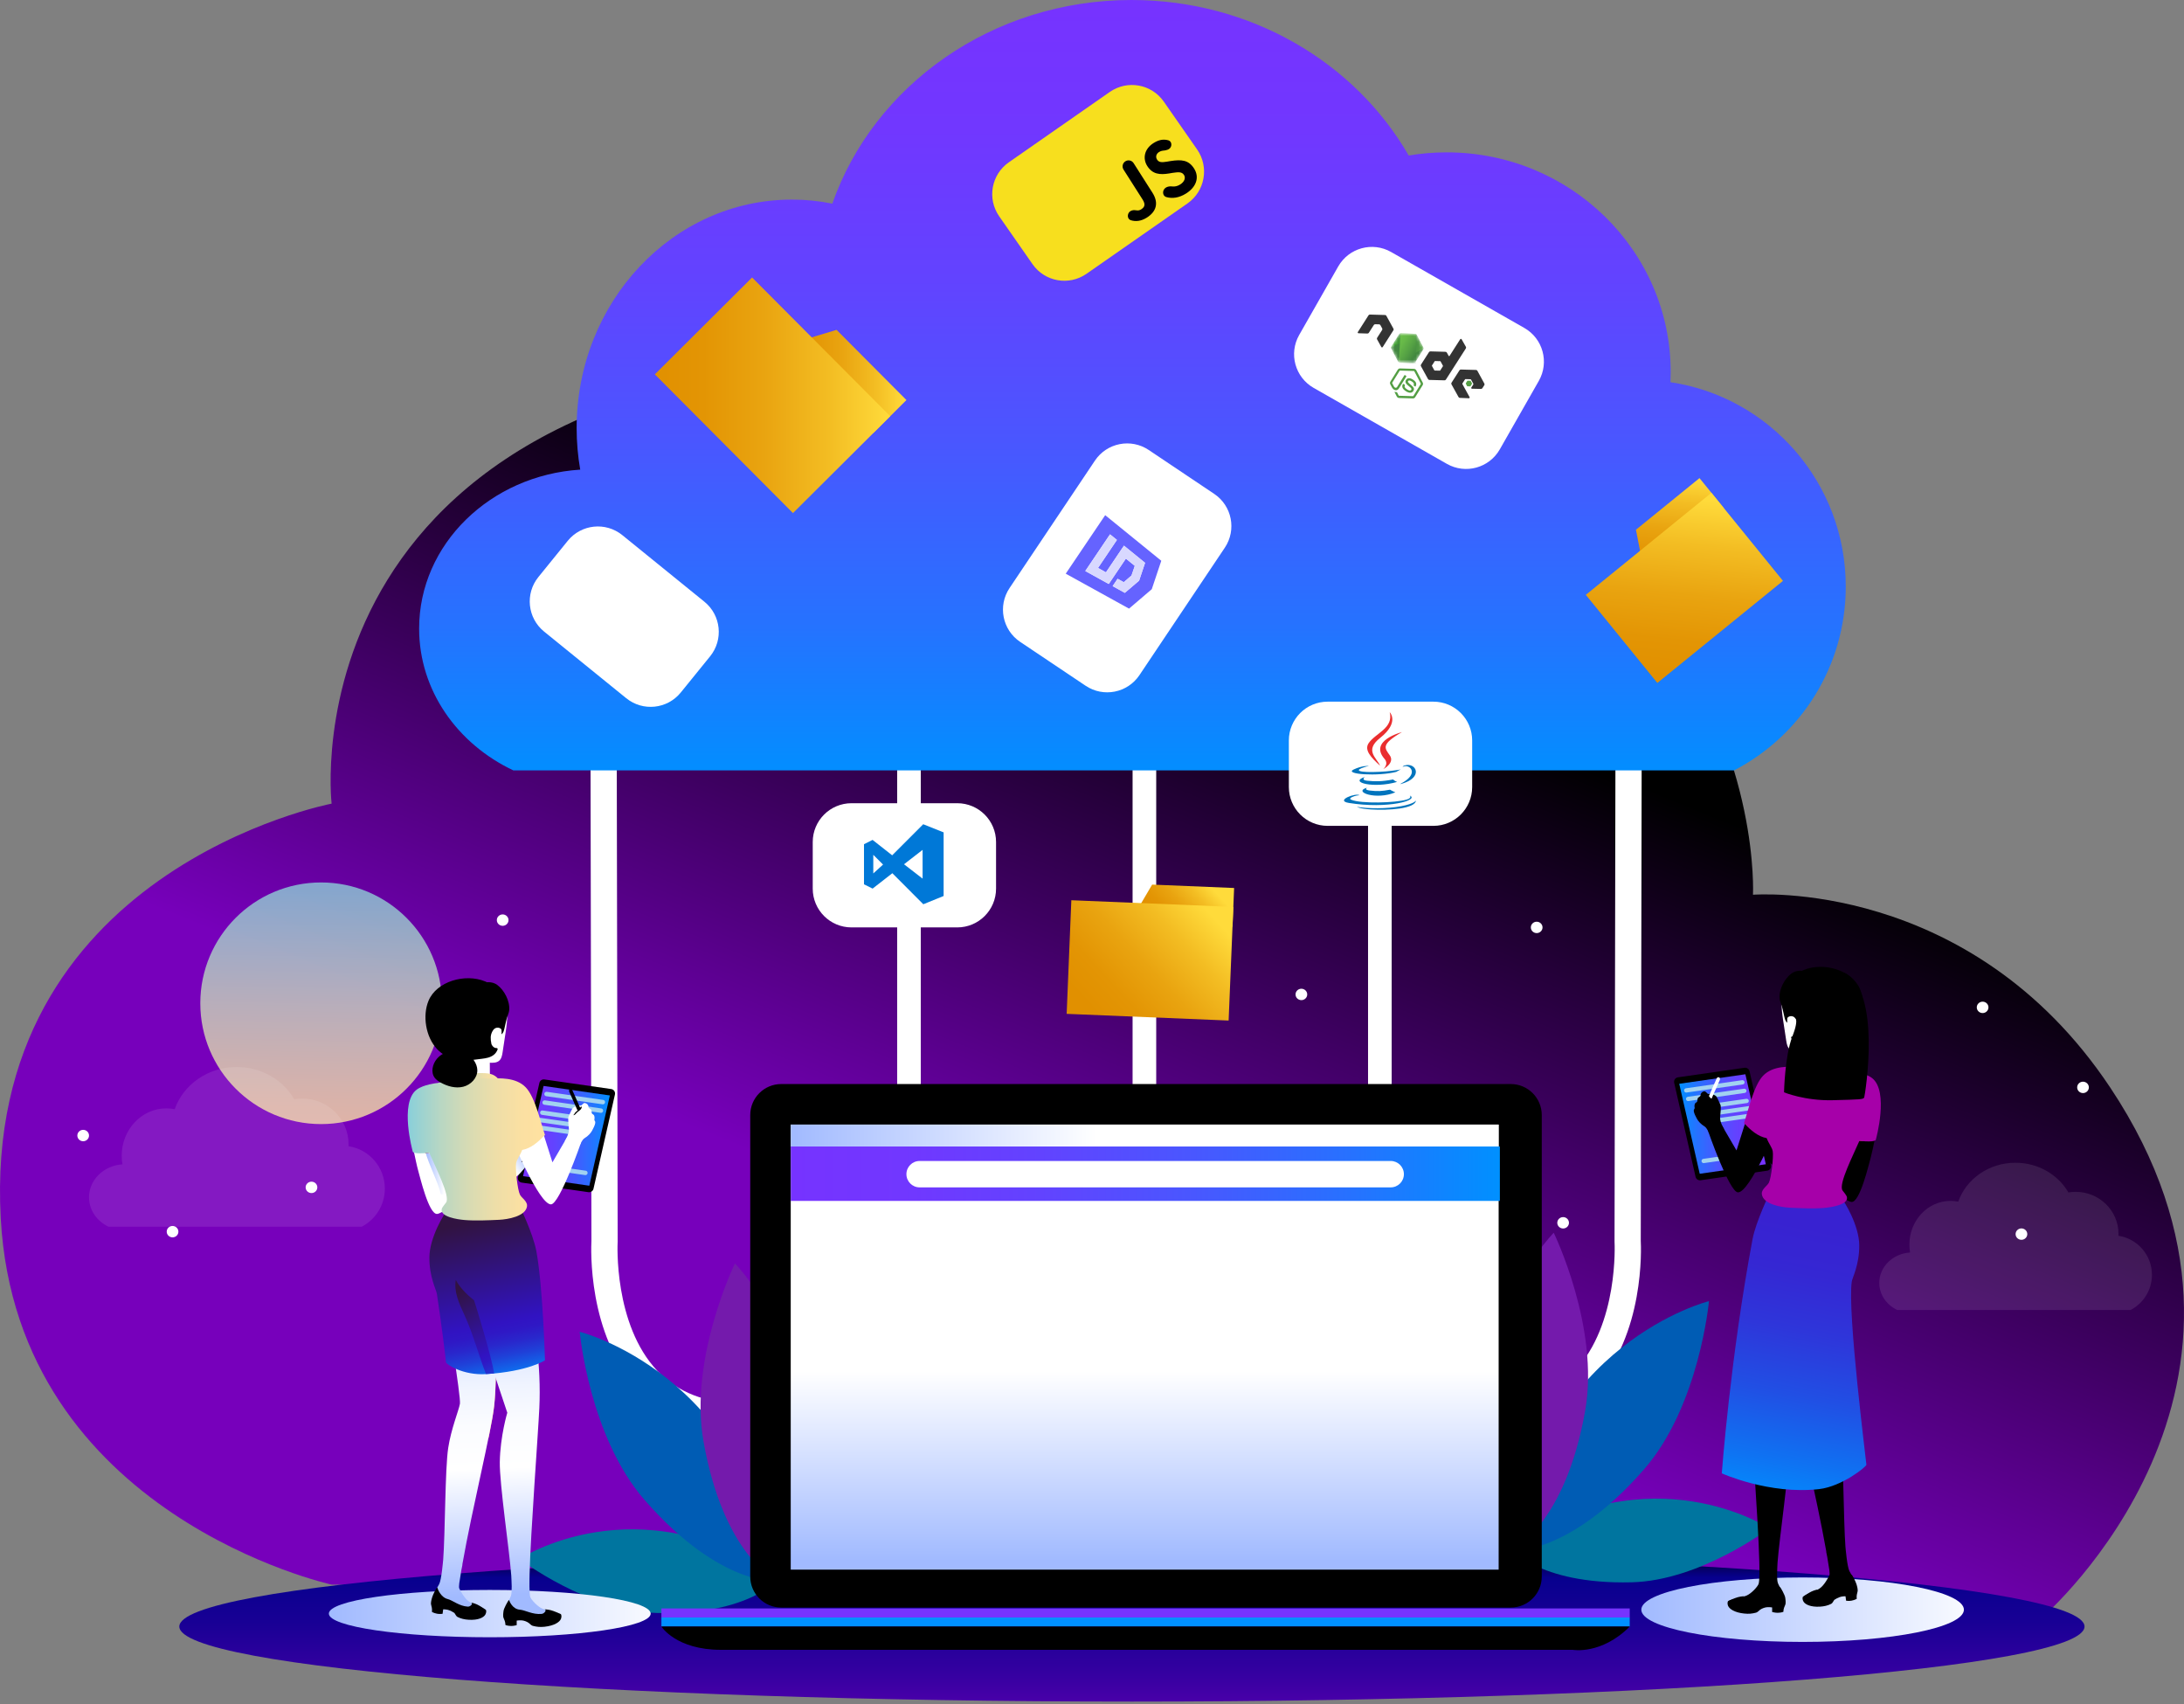<svg width="732" height="571" viewBox="0 0 732 571" fill="none" xmlns="http://www.w3.org/2000/svg">
<rect x="0" y="0" width="732" height="571" fill="#808080" stroke="none"/>
<path d="M111.144 530.952C111.144 530.952 5.759 507.919 0.257 408.33C-6.2 291.58 111.144 269.279 111.144 269.279C111.144 269.279 93.536 119.096 314.14 119.096C596.927 119.096 587.539 299.8 587.539 299.8C587.539 299.8 660.288 293.937 707.23 364.339C773.873 464.309 684.937 541.518 684.937 541.518" fill="url(#paint0_linear_255_72)"/>
<path d="M170.436 308.303C170.436 309.355 169.559 310.212 168.478 310.212C167.397 310.212 166.521 309.355 166.521 308.303C166.521 307.252 167.397 306.395 168.478 306.395C169.559 306.395 170.436 307.252 170.436 308.303ZM328.692 436.699C328.692 437.264 328.273 437.722 327.747 437.722C327.231 437.722 326.803 437.264 326.803 436.699C326.803 436.135 327.221 435.677 327.747 435.677C328.273 435.667 328.692 436.125 328.692 436.699ZM204.083 335.114C204.083 336.166 203.207 337.023 202.126 337.023C201.045 337.023 200.168 336.166 200.168 335.114C200.168 334.062 201.045 333.205 202.126 333.205C203.207 333.205 204.083 334.062 204.083 335.114ZM59.793 412.693C59.793 413.745 58.916 414.602 57.835 414.602C56.754 414.602 55.878 413.745 55.878 412.693C55.878 411.641 56.754 410.784 57.835 410.784C58.916 410.794 59.793 411.641 59.793 412.693ZM106.354 397.851C106.354 398.903 105.478 399.76 104.397 399.76C103.316 399.76 102.439 398.903 102.439 397.851C102.439 396.8 103.316 395.943 104.397 395.943C105.478 395.943 106.354 396.8 106.354 397.851ZM29.836 380.487C29.836 381.539 28.959 382.396 27.878 382.396C26.797 382.396 25.921 381.539 25.921 380.487C25.921 379.435 26.797 378.578 27.878 378.578C28.959 378.578 29.836 379.426 29.836 380.487ZM183.447 384.276C183.447 385.327 182.57 386.184 181.489 386.184C180.408 386.184 179.532 385.327 179.532 384.276C179.532 383.224 180.408 382.367 181.489 382.367C182.57 382.376 183.447 383.224 183.447 384.276Z" fill="white"/>
<path opacity="0.8" d="M107.619 376.65C129.978 376.65 148.104 358.524 148.104 336.165C148.104 313.806 129.978 295.681 107.619 295.681C85.26 295.681 67.135 313.806 67.135 336.165C67.135 358.524 85.26 376.65 107.619 376.65Z" fill="url(#paint1_linear_255_72)"/>
<path opacity="0.1" d="M36.388 411.039H121.223C125.84 408.653 128.985 403.832 128.985 398.261C128.985 391.055 123.697 385.085 116.802 384.062C116.812 383.829 116.821 383.595 116.821 383.361C116.821 374.927 109.848 368.091 101.249 368.091C100.353 368.091 99.467 368.168 98.61 368.315C94.899 361.877 87.663 357.514 79.346 357.514C69.656 357.514 61.437 363.445 58.554 371.665C57.648 371.48 56.703 371.382 55.749 371.382C47.481 371.382 40.79 378.492 40.79 387.257C40.79 388.24 40.878 389.204 41.034 390.139C34.781 390.539 29.834 395.33 29.834 401.183C29.834 405.478 32.493 409.208 36.388 411.039Z" fill="white"/>
<path d="M379.38 570.151C555.713 570.151 698.659 558.893 698.659 545.005C698.659 531.118 555.713 519.859 379.38 519.859C203.047 519.859 60.102 531.118 60.102 545.005C60.102 558.893 203.047 570.151 379.38 570.151Z" fill="url(#paint2_linear_255_72)"/>
<path d="M499.772 479.034H428.191V470.231H499.772C511.556 470.231 521.002 466.559 527.849 459.313C542.554 443.731 541.162 416.501 541.142 416.229L541.133 416.092L541.454 245.954L550.248 245.711L549.927 415.79C550.044 417.884 551.319 447.227 534.276 465.332C525.706 474.418 514.098 479.034 499.772 479.034ZM248.383 479.034H319.963V470.231H248.383C236.599 470.231 227.152 466.559 220.306 459.313C205.6 443.731 206.993 416.501 207.012 416.229L207.022 416.092L206.7 245.954L197.906 245.711L198.228 415.79C198.111 417.884 196.835 447.227 213.878 465.332C222.448 474.418 234.057 479.034 248.383 479.034Z" fill="white"/>
<path d="M308.617 231.501H300.699V369.317H308.617V231.501Z" fill="white"/>
<path d="M387.522 231.501H379.604V384.275H387.522V231.501Z" fill="white"/>
<path d="M466.437 231.501H458.52V384.275H466.437V231.501Z" fill="white"/>
<path d="M172.06 258.138H581.179C603.423 246.656 618.635 223.38 618.635 196.54C618.635 161.782 593.129 133.004 559.88 128.066C559.929 126.936 559.958 125.807 559.958 124.677C559.958 84.007 526.34 51.051 484.862 51.051C480.528 51.051 476.282 51.411 472.143 52.103C454.272 21.075 419.378 0 379.254 0C332.507 0 292.86 28.603 278.963 68.23C274.581 67.344 270.062 66.877 265.436 66.877C225.584 66.877 193.271 101.158 193.271 143.444C193.271 148.196 193.68 152.851 194.469 157.36C164.298 159.289 140.477 182.389 140.477 210.613C140.477 231.327 153.303 249.286 172.06 258.138Z" fill="url(#paint3_linear_255_72)"/>
<path d="M406.953 165.481C412.917 169.479 414.512 177.553 410.515 183.517L381.903 226.215C377.906 232.179 369.831 233.774 363.867 229.778L341.925 215.074C335.96 211.077 334.365 203.001 338.363 197.037L366.981 154.34C370.978 148.376 379.053 146.781 385.017 150.779L406.953 165.481Z" fill="white"/>
<path d="M357.201 192.22L378.411 203.932L386.033 197.426L389.222 187.898L370.422 172.619L357.201 192.22ZM374.347 180.915L368.014 190.305L370.678 191.775L376.709 182.833L383.789 188.588L381.793 194.549L381.794 194.549L381.789 194.562L377.003 198.648L372.919 196.393L374.58 193.929L376.655 195.075L379.236 192.84L379.237 192.837L379.237 192.837L380.344 189.602L377.354 187.17L371.618 195.675L363.751 191.331L372.042 179.04L374.347 180.915Z" fill="#6563FF"/>
<path d="M374.348 180.914L368.015 190.304L370.679 191.775L376.71 182.832L383.789 188.587L381.794 194.548L381.794 194.548L381.79 194.561L377.004 198.647L372.92 196.392L374.581 193.929L376.656 195.074L379.237 192.839L379.238 192.836L379.238 192.836L380.345 189.601L377.355 187.169L371.619 195.674L363.752 191.331L372.042 179.039L374.348 180.914Z" fill="#D8D8FF"/>
<path d="M577.79 170.264L551.115 191.933L548.311 177.5L569.609 160.204L577.79 170.264Z" fill="url(#paint4_linear_255_72)"/>
<path d="M597.589 194.64L555.488 228.833L531.511 199.315L573.612 165.122L597.589 194.64Z" fill="url(#paint5_linear_255_72)"/>
<path d="M480.421 235.106H444.979C437.799 235.106 431.979 240.927 431.979 248.106V263.72C431.979 270.9 437.799 276.72 444.979 276.72H480.421C487.601 276.72 493.421 270.9 493.421 263.72V248.106C493.421 240.927 487.601 235.106 480.421 235.106Z" fill="white"/>
<path d="M458.224 263.915C458.224 263.915 456.976 264.641 459.114 264.886C461.704 265.182 463.028 265.14 465.881 264.6C465.881 264.6 466.633 265.07 467.681 265.478C461.282 268.22 453.199 265.319 458.224 263.915ZM457.442 260.336C457.442 260.336 456.042 261.373 458.181 261.594C460.948 261.88 463.133 261.903 466.915 261.175C466.915 261.175 467.437 261.706 468.259 261.995C460.523 264.258 451.907 262.173 457.442 260.336Z" fill="#0074BD"/>
<path d="M464.033 254.266C465.61 256.082 463.619 257.715 463.619 257.715C463.619 257.715 467.622 255.648 465.784 253.06C464.067 250.647 462.75 249.448 469.878 245.314C469.878 245.315 458.689 248.108 464.033 254.266Z" fill="#EA2D2E"/>
<path d="M472.496 266.562C472.496 266.562 473.42 267.324 471.478 267.913C467.786 269.031 456.106 269.368 452.863 267.957C451.697 267.45 453.883 266.746 454.571 266.598C455.289 266.442 455.698 266.471 455.698 266.471C454.401 265.558 447.316 268.264 452.099 269.041C465.145 271.156 475.88 268.088 472.496 266.562ZM458.825 256.628C458.825 256.628 452.885 258.039 456.722 258.552C458.342 258.769 461.571 258.719 464.58 258.467C467.039 258.26 469.506 257.819 469.506 257.819C469.506 257.819 468.64 258.191 468.013 258.619C461.979 260.206 450.326 259.466 453.681 257.844C456.518 256.472 458.825 256.628 458.825 256.628ZM469.481 262.585C475.614 259.399 472.778 256.337 470.799 256.749C470.315 256.85 470.098 256.938 470.098 256.938C470.098 256.938 470.278 256.655 470.622 256.534C474.537 255.158 477.548 260.593 469.359 262.746C469.359 262.746 469.453 262.661 469.481 262.585Z" fill="#0074BD"/>
<path d="M465.784 238.638C465.784 238.638 469.18 242.035 462.563 247.259C457.256 251.45 461.353 253.839 462.561 256.57C459.463 253.775 457.191 251.314 458.715 249.024C460.953 245.664 467.154 244.034 465.784 238.638Z" fill="#EA2D2E"/>
<path d="M459.427 271.22C465.313 271.596 474.353 271.01 474.567 268.226C474.567 268.226 474.155 269.281 469.702 270.119C464.679 271.064 458.481 270.954 454.807 270.347C454.807 270.348 455.559 270.971 459.427 271.22Z" fill="#0074BD"/>
<path d="M413.096 310.514L378.698 309.092L386.158 296.402L413.632 297.542L413.096 310.514Z" fill="url(#paint6_linear_255_72)"/>
<path d="M411.791 341.952L357.507 339.712L359.075 301.642L413.369 303.882L411.791 341.952Z" fill="url(#paint7_linear_255_72)"/>
<path d="M320.842 269.134H285.399C278.22 269.134 272.399 274.954 272.399 282.134V297.747C272.399 304.927 278.22 310.747 285.399 310.747H320.842C328.022 310.747 333.842 304.927 333.842 297.747V282.134C333.842 274.954 328.022 269.134 320.842 269.134Z" fill="white"/>
<path d="M299.082 292.588L292.468 297.743L289.582 296.306V282.871L292.456 281.423L299.025 286.589L309.427 276.176L316.27 278.902V300.218L309.461 302.989L299.082 292.588ZM309.222 294.401V284.764L302.994 289.588L309.221 294.401L309.222 294.401ZM292.696 292.668L295.969 289.691L292.696 286.429V292.668Z" fill="#0078D7"/>
<path d="M190.289 181.212L180.455 193.336C175.932 198.912 176.786 207.098 182.362 211.621L209.885 233.945C215.462 238.467 223.648 237.613 228.171 232.037L238.005 219.913C242.528 214.337 241.674 206.15 236.098 201.628L208.574 179.304C202.998 174.781 194.811 175.635 190.289 181.212Z" fill="white"/>
<path d="M292.695 145.118L263.361 115.659L280.385 110.526L303.807 134.045L292.695 145.118Z" fill="url(#paint8_linear_255_72)"/>
<path d="M265.777 171.919L219.479 125.436L252.074 92.977L298.373 139.46L265.777 171.919Z" fill="url(#paint9_linear_255_72)"/>
<path d="M401.225 50.075C405.328 55.965 403.88 64.067 397.989 68.171L364.16 91.74C358.269 95.844 350.167 94.396 346.062 88.506L334.895 72.48C330.79 66.589 332.239 58.485 338.131 54.38L371.965 30.813C377.857 26.709 385.959 28.158 390.063 34.05L401.225 50.075Z" fill="#F7DF1E"/>
<path d="M390.055 63.616C390.561 62.644 391.755 62.341 392.843 62.471C393.731 62.577 394.643 62.401 395.587 61.799C396.997 60.901 397.462 59.611 396.832 58.622C396.112 57.491 394.926 57.651 392.925 57.931L391.855 58.117C388.713 58.628 386.282 58.388 384.526 55.632C382.906 53.088 383.548 49.897 386.577 47.967C388.264 46.892 389.869 46.522 391.579 47.011C392.495 47.273 392.822 48.336 392.427 49.203C391.982 50.184 390.772 50.404 389.698 50.489C389.282 50.522 388.882 50.671 388.468 50.935C387.482 51.563 387.253 52.603 387.793 53.452C388.423 54.441 389.328 54.461 391.212 54.154L392.283 53.969C395.982 53.401 398.368 53.57 400.214 56.467C402.15 59.506 400.835 62.728 397.594 64.793C395.175 66.335 392.861 66.594 390.903 66.03C389.889 65.739 389.567 64.551 390.055 63.616ZM378.266 71.4C378.774 70.487 379.865 70.279 380.891 70.474C381.399 70.571 381.914 70.511 382.482 70.149C383.609 69.43 384.044 68.558 382.963 66.861L376.564 56.817C375.971 55.885 376.249 54.646 377.181 54.053C378.112 53.459 379.353 53.73 379.946 54.662L386.255 64.565C388.506 68.099 387.453 70.956 384.424 72.886C382.431 74.155 380.594 74.28 379.028 73.794C378.038 73.487 377.762 72.305 378.266 71.4Z" fill="black"/>
<path d="M448.518 89.294L435.437 112.244C431.882 118.481 434.057 126.42 440.294 129.976L484.946 155.426C491.184 158.981 499.122 156.807 502.678 150.569L515.758 127.62C519.314 121.382 517.139 113.443 510.901 109.888L466.25 84.438C460.012 80.882 452.073 83.057 448.518 89.294Z" fill="white"/>
<path d="M468.468 133.209C468.338 133.128 468.239 133.018 468.165 132.887L467.447 131.481C467.334 131.277 467.442 131.296 467.504 131.311C467.786 131.378 467.84 131.388 468.168 131.399C468.204 131.398 468.233 131.428 468.248 131.462L468.797 132.544C468.821 132.583 468.864 132.61 468.901 132.608L473.59 132.746C473.636 132.751 473.675 132.726 473.702 132.683L476.198 128.665C476.225 128.621 476.229 128.576 476.206 128.537L474.012 124.381C473.989 124.342 473.946 124.315 473.909 124.316L469.225 124.169C469.18 124.165 469.135 124.198 469.113 124.233L466.617 128.251C466.595 128.286 466.586 128.34 466.609 128.379L467.208 129.516C467.554 130.095 468.062 129.99 468.252 129.685L470.715 125.719C470.748 125.667 470.824 125.642 470.884 125.679L471.323 125.954C471.375 125.987 471.4 126.063 471.362 126.124L468.898 130.089C468.47 130.778 467.85 130.947 467.204 130.542C467.006 130.418 466.851 130.321 466.547 129.828L465.967 128.739C465.824 128.468 465.837 128.138 466 127.877L468.496 123.859C468.659 123.597 468.948 123.439 469.253 123.449L473.943 123.587C474.234 123.6 474.527 123.783 474.667 124.04L476.855 128.205C476.998 128.476 476.984 128.806 476.822 129.067L474.325 133.085C474.163 133.347 473.873 133.505 473.568 133.495L468.878 133.357C468.734 133.339 468.588 133.284 468.468 133.209L468.468 133.209ZM471.244 131.109C469.736 130.166 469.859 129.274 470.227 128.682C470.26 128.629 470.335 128.604 470.396 128.642L470.844 128.922C470.895 128.955 470.917 129.016 470.884 129.069C470.666 129.574 470.724 129.924 471.637 130.496C472.361 130.949 472.775 130.977 473.018 130.585C473.159 130.359 473.176 130.139 472.117 129.319C471.237 128.636 470.781 128.06 471.252 127.302C471.691 126.596 472.537 126.544 473.519 127.159C474.622 127.849 474.927 128.572 474.476 129.452C474.46 129.478 474.435 129.499 474.402 129.514C474.374 129.521 474.337 129.522 474.311 129.506L473.863 129.225C473.82 129.198 473.798 129.137 473.817 129.088C474.011 128.544 473.842 128.22 473.135 127.777C472.342 127.281 472.074 127.501 471.944 127.71C471.787 127.963 471.85 128.111 472.832 128.919C473.806 129.722 474.181 130.235 473.715 130.985C473.23 131.746 472.339 131.794 471.244 131.109Z" fill="#539E43"/>
<path d="M467.026 110.656C467.125 110.502 467.131 110.303 467.04 110.141L464.657 105.81C464.617 105.738 464.558 105.679 464.493 105.628L464.458 105.607C464.388 105.565 464.301 105.548 464.218 105.546L459.156 105.4C458.966 105.393 458.785 105.486 458.686 105.64L455.094 111.273C455.045 111.35 455.04 111.454 455.088 111.53C455.131 111.615 455.218 111.668 455.307 111.662L458.31 111.758C458.5 111.765 458.681 111.672 458.78 111.517L460.465 108.884C460.564 108.729 460.745 108.636 460.935 108.644L462.214 108.677C462.312 108.676 462.402 108.706 462.481 108.754C462.56 108.801 462.628 108.866 462.662 108.946L463.261 110.043C463.352 110.205 463.347 110.403 463.248 110.558L461.563 113.191C461.464 113.346 461.458 113.544 461.55 113.706L462.971 116.272C463.014 116.357 463.102 116.41 463.2 116.409C463.292 116.417 463.385 116.366 463.435 116.289L467.026 110.656ZM489.875 113.671C489.827 113.594 489.739 113.541 489.655 113.538C489.558 113.539 489.47 113.581 489.42 113.659L485.853 119.235C485.82 119.286 485.761 119.322 485.686 119.324C485.617 119.318 485.564 119.287 485.528 119.229L484.932 118.146C484.888 118.067 484.824 118.001 484.745 117.954C484.667 117.907 484.577 117.88 484.484 117.877L479.417 117.74C479.227 117.733 479.046 117.826 478.947 117.98L476.263 122.175C476.165 122.329 476.159 122.528 476.25 122.69L478.628 127.03C478.672 127.109 478.736 127.175 478.815 127.223C478.893 127.27 478.983 127.296 479.076 127.299L484.143 127.436C484.332 127.444 484.514 127.351 484.612 127.196L491.303 116.739C491.408 116.576 491.413 116.378 491.322 116.216L489.875 113.671L489.875 113.671ZM482.704 124.136C482.677 124.179 482.637 124.203 482.591 124.199L480.857 124.154C480.834 124.152 480.812 124.144 480.792 124.132C480.772 124.12 480.755 124.104 480.743 124.085L479.931 122.599C479.907 122.561 479.917 122.507 479.939 122.473L480.861 121.032C480.888 120.989 480.928 120.965 480.974 120.969L482.708 121.014C482.731 121.016 482.754 121.024 482.773 121.035C482.793 121.047 482.81 121.064 482.822 121.083L483.634 122.569C483.658 122.607 483.648 122.661 483.626 122.695L482.704 124.136ZM496.378 130.317C496.568 130.324 496.74 130.226 496.839 130.071L497.492 129.05C497.591 128.896 497.597 128.697 497.514 128.541L495.158 124.225C495.114 124.146 495.049 124.08 494.971 124.032C494.892 123.985 494.802 123.959 494.71 123.956L489.643 123.819C489.453 123.811 489.272 123.904 489.173 124.059L486.489 128.254C486.39 128.408 486.385 128.607 486.476 128.768L488.854 133.05C488.946 133.212 489.112 133.312 489.293 133.314L492.311 133.442C492.404 133.45 492.497 133.399 492.546 133.322C492.596 133.245 492.601 133.141 492.553 133.065L490.158 128.714C490.115 128.629 490.115 128.534 490.164 128.457L491.004 127.144C491.054 127.067 491.147 127.016 491.239 127.024L492.824 127.074C492.871 127.074 492.918 127.086 492.959 127.111C492.999 127.135 493.031 127.17 493.052 127.212L493.803 128.566C493.845 128.651 493.845 128.746 493.796 128.823L493.137 129.853C493.088 129.93 493.082 130.033 493.131 130.11C493.173 130.195 493.261 130.248 493.359 130.247L496.378 130.317Z" fill="#333333"/>
<path d="M492.84 127.58C492.858 127.58 492.876 127.585 492.892 127.594C492.907 127.604 492.919 127.618 492.926 127.634L493.37 128.481C493.385 128.515 493.386 128.552 493.364 128.587L492.856 129.406C492.834 129.441 492.801 129.457 492.764 129.458L491.812 129.431C491.794 129.432 491.776 129.427 491.761 129.417C491.745 129.408 491.733 129.394 491.726 129.377L491.282 128.53C491.267 128.497 491.266 128.46 491.288 128.425L491.796 127.605C491.818 127.57 491.851 127.555 491.888 127.553L492.84 127.58Z" fill="#539E43"/>
<mask id="mask0_255_72" style="mask-type:alpha" maskUnits="userSpaceOnUse" x="466" y="111" width="12" height="11">
<path d="M474.776 112.146C474.734 112.066 474.671 111.998 474.594 111.949C474.517 111.9 474.428 111.872 474.338 111.868L469.397 111.678C469.211 111.668 469.041 111.767 468.943 111.922L466.301 116.142C466.204 116.298 466.197 116.5 466.278 116.66L468.581 121.061C468.624 121.142 468.687 121.21 468.764 121.259C468.841 121.307 468.929 121.335 469.02 121.339L473.96 121.53C474.147 121.539 474.317 121.441 474.414 121.285L477.057 117.065C477.154 116.909 477.16 116.708 477.08 116.548L474.776 112.146Z" fill="white"/>
</mask>
<g mask="url(#mask0_255_72)">
<path d="M474.776 112.144C474.733 112.063 474.67 111.995 474.593 111.946C474.516 111.898 474.428 111.87 474.337 111.866L469.397 111.679C469.21 111.67 469.041 111.768 468.943 111.924L466.301 116.146C466.204 116.303 466.198 116.504 466.278 116.664L468.582 121.064C468.625 121.145 468.688 121.213 468.765 121.261C468.842 121.31 468.93 121.338 469.021 121.342L473.962 121.528C474.148 121.538 474.318 121.439 474.416 121.283L477.057 117.061C477.155 116.905 477.161 116.703 477.081 116.544L474.776 112.144Z" fill="url(#paint10_linear_255_72)"/>
<path d="M477.087 116.552L474.767 112.139C474.742 112.098 474.714 112.06 474.682 112.025L466.203 116.479C466.211 116.542 466.229 116.603 466.258 116.66L468.578 121.073C468.644 121.199 468.753 121.293 468.887 121.329L477.127 116.699C477.123 116.648 477.105 116.6 477.087 116.553L477.087 116.552Z" fill="url(#paint11_linear_255_72)"/>
<path fill-rule="evenodd" clip-rule="evenodd" d="M473.98 121.538C474.121 121.543 474.264 121.488 474.368 121.397L474.674 111.999C474.581 111.916 474.464 111.854 474.332 111.854L469.408 111.664L468.824 121.296C468.886 121.323 468.952 121.34 469.019 121.348L473.98 121.538L473.98 121.538Z" fill="url(#paint12_linear_255_72)"/>
<path fill-rule="evenodd" clip-rule="evenodd" d="M474.185 121.575L469.18 121.376C469.112 121.369 469.045 121.352 468.982 121.324L468.969 121.496L474.528 121.704L474.561 121.653L474.567 121.418C474.472 121.526 474.328 121.58 474.185 121.575Z" fill="url(#paint13_linear_255_72)"/>
<path fill-rule="evenodd" clip-rule="evenodd" d="M474.185 121.575L469.18 121.376C469.112 121.369 469.045 121.352 468.982 121.324L468.969 121.496L474.528 121.704L474.561 121.653L474.567 121.418C474.472 121.526 474.328 121.58 474.185 121.575Z" fill="url(#paint14_linear_255_72)"/>
</g>
<path d="M261.367 528.537C261.367 528.537 252.008 541.237 220.23 540.467C197.071 539.912 174.116 522.382 174.116 522.382C174.116 522.382 213.412 496.33 261.367 528.537Z" fill="#00759F"/>
<path d="M260.871 529.862C260.871 529.862 241.705 531.927 216.13 502.701C197.49 481.392 194.296 446.244 194.296 446.244C194.296 446.244 250.226 460.093 260.871 529.862Z" fill="#005CB4"/>
<path d="M260.003 529.346C260.003 529.346 242.532 521.195 235.783 482.95C230.855 455.078 246.32 423.339 246.32 423.339C246.32 423.339 286.999 464.135 260.003 529.346Z" fill="#741AAC"/>
<path d="M505.713 518.253C505.713 518.253 515.072 530.953 546.85 530.183C570.009 529.628 592.963 512.098 592.963 512.098C592.963 512.098 553.667 486.056 505.713 518.253Z" fill="#00759F"/>
<path d="M506.21 519.588C506.21 519.588 525.376 521.653 550.95 492.427C569.59 471.118 572.785 435.971 572.785 435.971C572.785 435.971 516.855 449.819 506.21 519.588Z" fill="#005CB4"/>
<path d="M507.076 519.072C507.076 519.072 524.548 510.92 531.297 472.676C536.225 444.803 520.759 413.064 520.759 413.064C520.759 413.064 480.08 453.86 507.076 519.072Z" fill="#741AAC"/>
<path d="M516.747 528.245C516.747 533.991 512.092 538.646 506.346 538.646H261.852C256.106 538.646 251.451 533.991 251.451 528.245V373.63C251.451 367.884 256.106 363.229 261.852 363.229H506.346C512.092 363.229 516.747 367.884 516.747 373.63V528.245Z" fill="black"/>
<path d="M502.294 376.815H265.026V525.937H502.294V376.815Z" fill="url(#paint15_linear_255_72)"/>
<path d="M546.226 538.938H221.679V545.005H546.226V538.938Z" fill="url(#paint16_linear_255_72)"/>
<path d="M221.679 545.006C221.679 545.006 226.587 552.806 241.624 552.806C256.651 552.806 527.157 552.806 527.157 552.806C527.157 552.806 536.692 554.54 546.236 545.006H221.679Z" fill="black"/>
<path d="M502.703 384.149H265.026V402.39H502.703V384.149Z" fill="url(#paint17_linear_255_72)"/>
<path d="M470.536 393.43C470.536 395.875 468.559 397.852 466.114 397.852H308.218C305.774 397.852 303.797 395.875 303.797 393.43C303.797 390.986 305.774 389.009 308.218 389.009H466.124C468.559 389.009 470.536 390.995 470.536 393.43Z" fill="white"/>
<path d="M502.275 376.815H265.026V384.158H502.275V376.815Z" fill="url(#paint18_linear_255_72)"/>
<path d="M164.152 548.599C193.938 548.599 218.085 545.05 218.085 540.672C218.085 536.293 193.938 532.744 164.152 532.744C134.365 532.744 110.218 536.293 110.218 540.672C110.218 545.05 134.365 548.599 164.152 548.599Z" fill="url(#paint19_linear_255_72)"/>
<path d="M180.786 362.849L173.599 394.422C173.404 395.279 173.989 396.126 174.855 396.253L197.235 399.467C198.014 399.574 198.745 399.077 198.92 398.308L206.107 366.735C206.302 365.878 205.728 365.03 204.851 364.904L182.471 361.69C181.702 361.573 180.962 362.08 180.786 362.849Z" fill="black"/>
<path d="M182.188 363.872L175.303 394.101L197.517 397.295L204.402 367.056L182.188 363.872Z" fill="url(#paint20_linear_255_72)"/>
<path d="M202.055 369.287L183.172 366.57" stroke="#A1D2F0" stroke-width="1.481" stroke-linecap="round" stroke-linejoin="round"/>
<path d="M201.413 372.141L182.539 369.434" stroke="#A1D2F0" stroke-width="1.481" stroke-linecap="round" stroke-linejoin="round"/>
<path d="M193.554 374.517L181.76 372.822" stroke="#A1D2F0" stroke-width="1.481" stroke-linecap="round" stroke-linejoin="round"/>
<path d="M192.717 376.97L180.913 375.275" stroke="#A1D2F0" stroke-width="1.481" stroke-linecap="round" stroke-linejoin="round"/>
<path d="M191.879 379.425L180.075 377.73" stroke="#A1D2F0" stroke-width="1.481" stroke-linecap="round" stroke-linejoin="round"/>
<path d="M196.203 393.001L184.409 391.307" stroke="#A1D2F0" stroke-width="1.481" stroke-linecap="round" stroke-linejoin="round"/>
<path d="M172.177 394.803C173.443 394.209 174.388 393.099 175.284 392.028C176.17 390.966 177.066 389.915 177.952 388.853C178.303 388.434 178.673 387.977 178.712 387.431C177.222 387.314 176.258 389.243 174.768 389.36C175.459 386.905 176.462 384.539 177.728 382.328C178.04 381.793 178.371 381.16 178.157 380.575C176.55 381.189 175.187 382.338 174.018 383.594C173.19 384.48 172.44 385.435 171.778 386.448C169.811 389.428 168.593 392.846 167.766 396.313" fill="url(#paint21_linear_255_72)"/>
<path d="M165.809 439.357L158.865 455.3C161.797 460.248 163.491 466.091 163.715 472.012C163.832 475.09 163.559 478.167 163.647 481.245C163.657 481.459 163.686 481.693 163.744 481.917C164.679 477.359 165.371 473.6 165.643 471.146C166.403 464.289 166.403 453.401 166.169 439.338C166.043 439.348 165.926 439.338 165.809 439.357Z" fill="#F2A181"/>
<path d="M165.76 420.241L149.778 406.762C149.778 406.762 142.338 416.852 145.143 426.581C146.526 431.363 148.249 433.739 148.999 436.008C149.7 438.131 154.511 468.146 154.151 470.347C153.791 472.538 151.21 478.684 150.226 485.14C149.145 492.24 149.214 513.997 148.532 522.8H148.522C148.522 522.8 147.977 529.364 147.198 530.796C146.418 532.228 145.337 533.825 145.143 535.773C145.036 536.893 145.659 538.09 146.954 538.753C148.249 539.415 149.116 538.723 149.574 538.782C152.281 539.113 152.758 541.168 157.404 541.928C158.836 542.161 161.027 541.684 162.283 540.691C162.77 540.301 162.751 539.678 162.478 539.249C162.205 538.821 158.777 537.642 157.229 536.659C155.758 535.714 154.317 533.104 153.917 532.208C153.81 531.974 153.839 531.332 153.927 530.504C154.141 529.102 154.375 527.641 154.628 526.131C154.833 525.06 154.998 524.271 154.998 524.271L154.95 524.261C158.329 505.144 164.63 479.872 165.604 471.165C166.705 461.446 166.266 443.682 165.76 420.241Z" fill="url(#paint22_linear_255_72)"/>
<path d="M162.663 541.012C163.003 540.438 163.091 539.561 162.77 539.347C162.331 539.045 160.783 538.023 159.877 537.604C158.971 537.195 157.55 536.825 158.056 537.097C158.562 537.37 157.637 538.383 156.79 538.334C153.878 538.159 151.736 536.221 150.07 535.802C147.674 535.208 146.671 532.374 146.564 531.917C146.106 532.199 145.055 534.478 144.85 535.198C144.655 535.841 144.315 537.029 144.5 537.701C144.626 538.169 144.909 539.103 144.763 540.087C144.763 540.087 145.23 540.447 146.486 540.71C147.275 540.876 148.337 540.74 148.337 540.74L148.541 539.24C148.541 539.24 149.194 539.22 150.022 539.386C150.849 539.561 152.203 540.35 152.281 540.438C152.612 540.837 152.875 541.558 153.323 541.782C154.482 542.366 155.66 542.648 157.141 542.736C160.267 542.911 162.088 542.006 162.663 541.012Z" fill="black"/>
<path d="M187.584 540.72C187.243 540.34 183.542 539.737 181.799 539.016C180.143 538.324 178.137 536.104 177.747 535.159C177.358 534.215 177.445 529.443 177.494 527.436C177.845 513.617 180.396 479.862 180.766 471.769C181.409 457.716 179.588 443.214 174.173 420.649L154.043 405.194C154.043 405.194 148.404 415.673 150.293 425.694C151.394 431.508 156.215 432.404 157.033 434.664C157.851 436.923 170.024 473.356 170.024 473.356C170.024 473.356 167.658 481.235 167.512 489.864C167.395 497.226 170.735 519.45 171.359 527.914C171.427 529.569 171.719 533.533 171.232 534.789C170.638 536.338 169.109 538.149 169.187 540.097C169.226 541.227 170.044 542.308 171.475 542.746C172.897 543.184 173.696 542.366 174.183 542.347C177.027 542.23 177.806 544.177 182.704 544.177C184.214 544.177 186.405 543.34 187.564 542.152C188.032 541.714 187.924 541.1 187.584 540.72Z" fill="url(#paint23_linear_255_72)"/>
<path d="M188.003 542.453C188.266 541.82 188.237 540.944 187.876 540.788C187.38 540.564 185.636 539.804 184.643 539.541C183.659 539.278 182.13 539.152 182.685 539.337C183.241 539.522 182.432 540.681 181.556 540.768C178.527 541.07 176.044 539.502 174.271 539.366C171.72 539.161 170.775 536.541 170.609 536.103C170.181 536.463 168.925 538.879 168.798 539.629C168.691 540.301 168.506 541.528 168.788 542.161C168.983 542.599 169.411 543.476 169.402 544.479C169.402 544.479 169.937 544.761 171.262 544.81C172.099 544.839 173.18 544.537 173.18 544.537V543.018C173.18 543.018 173.852 542.891 174.729 542.921C175.605 542.95 176.696 543.398 177.222 543.807C177.641 544.119 178.079 544.645 178.566 544.771C179.988 545.132 181.001 545.229 182.539 545.073C185.792 544.713 187.545 543.525 188.003 542.453Z" fill="black"/>
<path d="M150.206 405.067C148.843 406.567 143.973 414.68 143.915 421.292C143.866 427.896 146.213 432.132 146.427 433.515C147.976 443.605 149.466 455.769 149.466 456.431C149.466 457.093 155.192 460.911 162.896 460.424C177.124 459.528 182.656 455.798 182.656 455.798C182.656 455.798 181.984 431.363 179.783 419.306C178.683 413.267 173.901 403.548 173.901 403.548" fill="url(#paint24_linear_255_72)"/>
<path d="M137.226 378.675C137.226 378.675 139.514 390.06 140.118 392.086C140.722 394.112 143.692 406.977 146.516 406.753C149.331 406.529 164.767 393.644 164.767 393.644L162.586 389.271L149 395.748C149 395.748 147.773 381.042 146.692 377.536" fill="white"/>
<path d="M142.474 385.688C143.915 390.771 146.856 396.128 147.742 400.072C147.918 400.861 157.325 397.442 157.355 393.907" fill="url(#paint25_linear_255_72)"/>
<path d="M141.266 372.053C141.266 372.053 140.769 381.568 142.493 386.369C144.197 386.34 145.687 385.95 145.687 385.95L141.266 372.053Z" fill="#B03D44"/>
<path d="M167.96 333.039C170.677 336.554 170.142 341.511 169.47 345.904C169.129 348.124 168.788 350.345 168.457 352.565C168.301 353.617 168.087 354.776 167.259 355.458C166.431 356.139 165.243 356.13 164.172 356.091C164.182 357.931 164.191 359.772 164.201 361.613C161.055 361.691 157.91 361.7 154.764 361.652C154.764 360.366 154.482 359.081 153.946 357.902C152.407 357.873 151.375 356.324 150.771 354.912C150.08 353.276 149.573 351.572 149.077 349.867C148.424 347.598 147.801 345.3 147.742 342.943C147.684 340.586 148.239 338.142 149.739 336.321C150.761 335.084 152.144 334.198 153.576 333.457C155.524 332.445 157.871 331.636 159.887 332.522" fill="white"/>
<path d="M165.214 341.113C165.457 341.503 165.399 342.019 165.633 342.418C166.022 343.09 166.538 343.324 167.24 343.655C168.369 344.181 168.106 345.827 168.077 346.567C168.934 346.002 169.071 344.454 169.275 343.675C169.509 342.798 169.655 341.892 169.908 341.016C170.161 340.168 170.59 339.36 170.668 338.474C170.94 335.386 169.002 331.754 166.665 330.02C164.961 328.754 162.36 328.813 160.432 330.098C159.624 330.634 159.01 331.452 158.65 332.367C158.494 332.757 158.387 333.215 158.582 333.585" fill="black"/>
<path d="M150.07 362.937C150.226 361.856 150.518 360.6 151.521 360.181C151.804 360.064 152.106 360.025 152.408 359.996C155.475 359.655 158.563 359.509 161.65 359.558C162.926 359.577 164.25 359.646 165.39 360.21C167.181 361.106 168.165 363.034 169.032 364.845" fill="url(#paint26_linear_255_72)"/>
<path d="M175.012 383.584C175.012 384.587 174.447 385.94 174.272 386.466C173.571 386.827 170.785 387.43 169.188 386.7C168.837 383.369 166.89 376.971 166.89 376.971C166.89 376.971 175.012 382.649 175.012 383.584Z" fill="#B03D44"/>
<path d="M171.438 381.266C171.438 381.266 180.66 403.549 184.653 403.549C187.565 403.549 194.694 382.98 194.694 382.98L190.185 380.848L185.16 389.466L180.066 373.397" fill="white"/>
<path d="M189.298 382.377C189.298 382.377 190.788 380.02 190.681 378.354C190.642 377.721 190.262 374.692 190.574 374.098C190.885 373.504 191.645 371.556 192.083 371.177C192.512 370.797 194.119 370.193 194.508 370.456C194.898 370.729 195.385 369.482 196.037 369.589C196.69 369.696 197.225 370.242 197.225 370.836C197.225 371.43 198.092 371.537 198.199 371.975C198.306 372.404 198.258 372.784 198.413 373.115C198.579 373.436 199.056 373.28 199.222 374.089C199.378 374.829 199.163 374.907 199.222 375.277C199.28 375.657 199.602 375.618 199.494 376.338C199.387 377.059 198.891 377.994 198.462 378.812C198.034 379.621 197.138 380.643 195.95 381.354C195.365 381.705 195.044 382.328 194.479 383.38" fill="white"/>
<path d="M191.773 365.158C191.656 364.983 191.344 364.681 190.974 364.944C190.604 365.207 190.721 365.645 190.799 365.83C190.877 366.005 193.526 371.995 193.526 371.995C193.526 371.995 193.75 372.248 194.168 371.878C194.626 371.478 194.48 371.274 194.48 371.274C194.48 371.274 191.89 365.334 191.773 365.158Z" fill="black"/>
<path d="M194.644 370.874C194.128 371.8 193.525 372.101 192.979 372.608C192.551 373.007 192.609 373.26 192.142 373.669C192.96 373.611 192.823 373.124 193.885 372.355C194.382 372.004 194.888 371.615 194.985 371.011C195.015 370.806 194.771 370.699 194.644 370.874Z" fill="black"/>
<path d="M175.021 385.318C177.991 384.772 180.29 382.708 182.656 380.302C181.341 376.679 179.481 367.759 176.228 364.36C172.878 360.854 167.21 361.282 164.182 361.39C161.046 361.253 158.455 361.623 154.696 361.789C152.203 361.896 149.71 362.188 147.255 362.733C146.973 362.792 146.7 362.86 146.428 362.928L146.418 362.899C146.418 362.899 141.909 363.376 139.63 365.129C133.806 369.59 138.315 385.766 138.315 385.766C138.315 385.766 138.033 386.632 141.938 386.408C142.6 386.369 143.243 386.301 143.857 386.223C145.892 390.995 151.015 400.831 149.515 402.935C149.125 403.48 148.151 404.522 148.034 405.204C147.606 407.707 153.255 408.583 155.679 408.788C159.361 409.09 163.597 408.885 167.288 408.72C170.093 408.583 176.209 407.609 176.647 404.152C176.735 403.471 176.394 402.925 176.063 402.428C175.634 401.795 174.641 401.036 174.29 400.335C173.433 398.66 172.693 391.599 172.985 389.797C173.229 388.366 174.213 387.421 175.021 385.318Z" fill="url(#paint27_linear_255_72)"/>
<path d="M165.622 460.199C164.716 454.336 159.097 436.164 158.863 435.657C155.805 433.291 153.789 430.837 152.767 428.86C152.075 432.843 153.896 436.787 155.591 440.449C158.561 446.857 160.324 453.82 162.885 460.403" fill="url(#paint28_linear_255_72)"/>
<path d="M164.708 349.809C164.338 347.958 164.367 346.916 164.971 345.689C165.175 345.28 165.438 344.9 165.798 344.647C166.285 344.306 166.938 344.238 167.483 344.472C167.834 344.628 168.126 344.91 168.331 345.261C168.973 342.777 169.11 340.128 168.925 337.557C168.632 333.467 166.169 330.302 162.565 328.831C155.904 326.095 146.33 328.802 143.623 335.337C141.578 340.274 142.62 347.413 146.525 351.552C149.992 355.223 154.969 355.759 159.575 355C161.932 354.61 165.565 354.844 166.782 351.649C166.879 351.406 166.665 351.153 166.412 351.172C165.438 351.231 164.776 350.15 164.708 349.809Z" fill="black"/>
<path d="M151.706 352.692C149.787 352.146 147.713 353.227 146.437 354.766C144.957 356.539 144.314 359.285 145.697 361.136C146.213 361.827 146.943 362.314 147.703 362.733C149.992 364.009 152.699 364.759 155.241 364.136C157.783 363.512 160.013 361.233 159.984 358.613C159.955 356.247 158.231 354.269 156.478 352.662" fill="black"/>
<path d="M666.462 337.538C666.462 338.59 665.586 339.447 664.505 339.447C663.424 339.447 662.547 338.59 662.547 337.538C662.547 336.487 663.424 335.63 664.505 335.63C665.586 335.63 666.462 336.487 666.462 337.538ZM700.11 364.35C700.11 365.401 699.233 366.258 698.152 366.258C697.071 366.258 696.195 365.401 696.195 364.35C696.195 363.298 697.071 362.441 698.152 362.441C699.233 362.451 700.11 363.298 700.11 364.35ZM517 310.747C517 311.799 516.124 312.656 515.042 312.656C513.961 312.656 513.085 311.799 513.085 310.747C513.085 309.695 513.961 308.838 515.042 308.838C516.124 308.838 517 309.695 517 310.747ZM438.135 333.205C438.135 334.256 437.258 335.113 436.177 335.113C435.096 335.113 434.22 334.256 434.22 333.205C434.22 332.153 435.096 331.296 436.177 331.296C437.258 331.306 438.135 332.153 438.135 333.205ZM525.862 409.723C525.862 410.775 524.986 411.632 523.905 411.632C522.824 411.632 521.947 410.775 521.947 409.723C521.947 408.671 522.824 407.814 523.905 407.814C524.986 407.814 525.862 408.671 525.862 409.723ZM679.473 413.512C679.473 414.563 678.597 415.42 677.516 415.42C676.435 415.42 675.558 414.563 675.558 413.512C675.558 412.46 676.435 411.603 677.516 411.603C678.597 411.612 679.473 412.46 679.473 413.512Z" fill="white"/>
<path d="M658.233 539.357C658.233 545.317 634.032 550.157 604.173 550.157C574.313 550.157 550.112 545.327 550.112 539.357C550.112 533.397 574.313 528.557 604.173 528.557C634.032 528.557 658.233 533.397 658.233 539.357Z" fill="url(#paint29_linear_255_72)"/>
<path d="M586.38 358.945L593.547 390.441C593.742 391.298 593.168 392.145 592.291 392.262L569.979 395.466C569.2 395.573 568.47 395.077 568.295 394.307L561.127 362.812C560.932 361.955 561.507 361.107 562.383 360.981L584.695 357.777C585.474 357.679 586.204 358.176 586.38 358.945Z" fill="black"/>
<path d="M584.988 359.958L591.844 390.11L569.688 393.295L562.822 363.143L584.988 359.958Z" fill="url(#paint30_linear_255_72)"/>
<path d="M565.17 365.363L584.005 362.655" stroke="#A1D2F0" stroke-width="1.436" stroke-linecap="round" stroke-linejoin="round"/>
<path d="M565.804 368.216L584.639 365.509" stroke="#A1D2F0" stroke-width="1.436" stroke-linecap="round" stroke-linejoin="round"/>
<path d="M573.644 370.573L585.418 368.889" stroke="#A1D2F0" stroke-width="1.436" stroke-linecap="round" stroke-linejoin="round"/>
<path d="M574.48 373.028L586.255 371.333" stroke="#A1D2F0" stroke-width="1.436" stroke-linecap="round" stroke-linejoin="round"/>
<path d="M575.318 375.473L587.093 373.787" stroke="#A1D2F0" stroke-width="1.436" stroke-linecap="round" stroke-linejoin="round"/>
<path d="M571.004 389.009L582.768 387.325" stroke="#A1D2F0" stroke-width="1.436" stroke-linecap="round" stroke-linejoin="round"/>
<path d="M594.969 390.81C593.702 390.216 592.768 389.115 591.862 388.044C590.976 386.992 590.089 385.931 589.203 384.879C588.852 384.46 588.482 384.002 588.443 383.467C589.933 383.35 590.888 385.278 592.378 385.385C591.686 382.941 590.693 380.574 589.427 378.373C589.115 377.838 588.784 377.204 588.998 376.63C590.605 377.243 591.959 378.383 593.128 379.649C593.946 380.535 594.696 381.49 595.368 382.493C597.325 385.463 598.543 388.872 599.371 392.329" fill="black"/>
<path d="M601.319 435.249L608.253 451.153C605.331 456.091 603.637 461.915 603.413 467.817C603.296 470.885 603.569 473.962 603.481 477.03C603.471 477.244 603.442 477.478 603.384 477.702C602.458 473.154 601.767 469.404 601.494 466.96C600.735 460.123 600.735 449.264 600.978 435.24C601.085 435.24 601.202 435.23 601.319 435.249Z" fill="#F2A181"/>
<path d="M601.358 416.18L617.291 402.74C617.291 402.74 624.712 412.8 621.917 422.5C620.544 427.272 618.82 429.639 618.07 431.898C617.369 434.012 612.577 463.949 612.938 466.14C613.298 468.332 615.869 474.457 616.853 480.895C617.934 487.975 617.856 509.673 618.538 518.457H618.547C618.547 518.457 619.093 525.002 619.862 526.434C620.631 527.865 621.722 529.462 621.907 531.391C622.024 532.511 621.391 533.699 620.106 534.361C618.82 535.023 617.953 534.332 617.486 534.39C614.788 534.721 614.301 536.767 609.675 537.526C608.244 537.76 606.062 537.283 604.806 536.289C604.319 535.91 604.338 535.286 604.611 534.858C604.884 534.429 608.302 533.261 609.841 532.267C611.311 531.323 612.743 528.722 613.152 527.826C613.249 527.593 613.23 526.95 613.142 526.132C612.938 524.729 612.694 523.268 612.441 521.769C612.236 520.697 612.071 519.918 612.071 519.918L612.12 519.909C608.74 500.84 602.459 475.645 601.494 466.958C600.423 457.278 600.861 439.563 601.358 416.18Z" fill="black"/>
<path d="M604.456 536.629C604.115 536.055 604.027 535.178 604.349 534.964C604.787 534.672 606.335 533.639 607.231 533.23C608.127 532.821 609.549 532.451 609.052 532.724C608.556 532.997 609.471 534.009 610.319 533.961C613.221 533.785 615.363 531.857 617.019 531.438C619.405 530.844 620.408 528.02 620.515 527.562C620.963 527.845 622.015 530.124 622.229 530.835C622.424 531.477 622.765 532.656 622.58 533.328C622.453 533.795 622.171 534.73 622.317 535.704C622.317 535.704 621.849 536.064 620.603 536.327C619.814 536.493 618.752 536.356 618.752 536.356L618.548 534.857C618.548 534.857 617.895 534.837 617.068 535.003C616.24 535.178 614.896 535.957 614.808 536.055C614.477 536.454 614.214 537.174 613.776 537.389C612.617 537.973 611.448 538.255 609.968 538.343C606.851 538.518 605.03 537.613 604.456 536.629Z" fill="black"/>
<path d="M579.601 536.338C579.942 535.959 583.633 535.365 585.367 534.634C587.013 533.943 589.009 531.732 589.399 530.787C589.788 529.852 589.701 525.08 589.652 523.084C589.311 509.303 586.759 475.636 586.389 467.572C585.747 453.558 587.568 439.086 592.963 416.589L613.045 401.183C613.045 401.183 618.664 411.632 616.784 421.634C615.694 427.429 610.883 428.325 610.064 430.584C609.256 432.834 597.102 469.179 597.102 469.179C597.102 469.179 599.469 477.039 599.605 485.648C599.722 492.991 596.391 515.156 595.768 523.6C595.7 525.246 595.408 529.2 595.894 530.456C596.489 531.995 598.008 533.806 597.93 535.754C597.891 536.884 597.073 537.955 595.651 538.403C594.229 538.841 593.431 538.023 592.944 538.004C590.11 537.887 589.33 539.835 584.442 539.835C582.932 539.835 580.751 539.007 579.592 537.819C579.153 537.332 579.261 536.718 579.601 536.338Z" fill="black"/>
<path d="M579.184 538.062C578.921 537.439 578.95 536.562 579.31 536.397C579.797 536.173 581.55 535.413 582.534 535.15C583.518 534.887 585.037 534.761 584.482 534.946C583.927 535.131 584.735 536.29 585.611 536.368C588.63 536.669 591.114 535.111 592.877 534.975C595.418 534.771 596.363 532.151 596.529 531.723C596.957 532.083 598.213 534.498 598.33 535.238C598.437 535.91 598.622 537.127 598.34 537.76C598.145 538.198 597.717 539.075 597.726 540.068C597.726 540.068 597.191 540.35 595.866 540.399C595.029 540.428 593.958 540.126 593.958 540.126V538.607C593.958 538.607 593.286 538.481 592.409 538.51C591.533 538.539 590.452 538.987 589.916 539.386C589.497 539.698 589.069 540.224 588.572 540.35C587.16 540.711 586.147 540.808 584.608 540.652C581.385 540.321 579.642 539.133 579.184 538.062Z" fill="black"/>
<path d="M616.883 401.046C618.246 402.546 623.106 410.639 623.155 417.222C623.203 423.806 620.866 428.032 620.652 429.406C619.113 439.466 625.55 490.127 625.55 490.79C625.55 491.452 617.36 498.074 609.715 498.951C592.915 500.869 577.08 493.672 577.08 493.672C577.08 493.672 579.963 454.795 587.384 415.245C588.513 409.227 593.256 399.527 593.256 399.527" fill="url(#paint31_linear_255_72)"/>
<path d="M629.825 374.731C629.825 374.731 627.536 386.087 626.942 388.113C626.338 390.139 623.378 402.965 620.563 402.741C617.749 402.517 602.361 389.661 602.361 389.661L604.543 385.298L618.099 391.755C618.099 391.755 619.326 377.088 620.398 373.592" fill="black"/>
<path d="M625.793 368.119C625.793 368.119 626.29 377.605 624.566 382.396C622.872 382.367 621.382 381.977 621.382 381.977L625.793 368.119Z" fill="#B03D44"/>
<path d="M599.167 329.212C596.46 332.718 596.995 337.656 597.667 342.038C598.008 344.249 598.339 346.47 598.68 348.69C598.836 349.742 599.05 350.891 599.878 351.573C600.706 352.254 601.884 352.245 602.956 352.196C602.946 354.027 602.936 355.867 602.926 357.698C606.062 357.776 609.198 357.786 612.344 357.737C612.344 356.452 612.626 355.166 613.152 353.998C614.691 353.968 615.714 352.43 616.317 351.018C617.009 349.391 617.515 347.687 618.002 345.983C618.655 343.723 619.278 341.425 619.337 339.078C619.395 336.731 618.84 334.286 617.35 332.475C616.327 331.238 614.944 330.362 613.522 329.622C611.575 328.609 609.237 327.8 607.231 328.696" fill="white"/>
<path d="M601.903 337.257C601.66 337.646 601.718 338.162 601.485 338.562C601.095 339.224 600.579 339.467 599.878 339.789C598.748 340.315 599.011 341.951 599.05 342.691C598.203 342.126 598.066 340.587 597.852 339.798C597.618 338.922 597.472 338.016 597.219 337.149C596.966 336.302 596.537 335.504 596.459 334.608C596.187 331.52 598.115 327.907 600.452 326.174C602.157 324.917 604.747 324.966 606.675 326.252C607.484 326.787 608.097 327.605 608.448 328.511C608.604 328.901 608.711 329.349 608.516 329.719" fill="black"/>
<path d="M617.008 359.023C616.853 357.952 616.56 356.696 615.557 356.277C615.285 356.16 614.973 356.121 614.671 356.092C611.613 355.751 608.526 355.605 605.448 355.654C604.173 355.673 602.858 355.741 601.719 356.306C599.927 357.202 598.943 359.13 598.086 360.932" fill="url(#paint32_linear_255_72)"/>
<path d="M592.145 379.619C592.145 380.622 592.709 381.966 592.885 382.502C593.586 382.862 596.361 383.456 597.959 382.735C598.309 379.414 600.247 373.035 600.247 373.035C600.247 373.035 592.145 378.694 592.145 379.619Z" fill="#B03D44"/>
<path d="M595.71 377.303C595.71 377.303 586.516 399.527 582.523 399.527C579.621 399.527 572.502 379.017 572.502 379.017L577.001 376.884L582.017 385.474L587.091 369.453" fill="black"/>
<path d="M577.898 378.413C577.898 378.413 576.408 376.066 576.515 374.4C576.554 373.767 576.934 370.748 576.622 370.154C576.31 369.56 575.551 367.612 575.122 367.242C574.694 366.862 573.096 366.258 572.697 366.531C572.307 366.804 571.821 365.557 571.168 365.664C570.525 365.771 569.98 366.317 569.98 366.911C569.98 367.505 569.113 367.612 569.006 368.041C568.899 368.469 568.948 368.849 568.792 369.17C568.626 369.492 568.149 369.336 567.983 370.144C567.828 370.884 568.042 370.953 567.983 371.332C567.935 371.712 567.604 371.673 567.711 372.394C567.818 373.115 568.314 374.05 568.743 374.858C569.172 375.666 570.068 376.679 571.256 377.4C571.84 377.751 572.161 378.374 572.717 379.416" fill="black"/>
<path d="M575.424 361.243C575.541 361.068 575.852 360.776 576.223 361.029C576.593 361.282 576.476 361.73 576.398 361.915C576.32 362.091 573.681 368.07 573.681 368.07C573.681 368.07 573.457 368.323 573.038 367.953C572.58 367.554 572.726 367.35 572.726 367.35C572.726 367.35 575.307 361.419 575.424 361.243Z" fill="white"/>
<path d="M572.56 366.95C573.076 367.875 573.68 368.167 574.215 368.673C574.634 369.072 574.586 369.325 575.053 369.734C574.235 369.676 574.371 369.189 573.32 368.43C572.833 368.079 572.316 367.69 572.229 367.086C572.19 366.881 572.433 366.774 572.56 366.95Z" fill="black"/>
<path d="M592.126 381.354C589.165 380.809 586.867 378.754 584.51 376.349C585.815 372.735 587.675 363.834 590.918 360.445C594.258 356.949 599.907 357.377 602.936 357.484C606.062 357.348 608.643 357.718 612.392 357.884C614.885 357.991 617.369 358.283 619.813 358.819C620.096 358.877 620.368 358.945 620.641 359.013L620.651 358.984C620.651 358.984 625.14 359.461 627.419 361.205C633.223 365.655 628.734 381.783 628.734 381.783C628.734 381.783 629.016 382.64 625.121 382.426C624.459 382.387 623.816 382.328 623.212 382.241C621.186 387.003 616.083 396.81 617.563 398.904C617.953 399.449 618.917 400.491 619.034 401.163C619.462 403.656 613.824 404.533 611.408 404.737C607.727 405.039 603.51 404.835 599.829 404.659C597.034 404.523 590.928 403.549 590.499 400.102C590.412 399.42 590.752 398.875 591.083 398.388C591.512 397.755 592.496 396.995 592.856 396.303C593.703 394.628 594.453 387.587 594.161 385.795C593.917 384.393 592.944 383.448 592.126 381.354Z" fill="#A600A9"/>
<path d="M602.419 345.943C602.789 344.103 602.759 343.061 602.156 341.833C601.951 341.424 601.688 341.045 601.328 340.791C600.841 340.451 600.188 340.382 599.653 340.616C599.302 340.772 599.01 341.054 598.805 341.405C598.163 338.931 598.036 336.292 598.211 333.721C598.504 329.641 600.968 326.485 604.551 325.015C611.193 322.288 620.747 324.986 623.445 331.511C625.48 336.438 624.448 343.547 620.543 347.677C617.085 351.338 612.118 351.874 607.531 351.114C605.184 350.725 601.562 350.959 600.344 347.764C600.247 347.521 600.461 347.268 600.714 347.287C601.688 347.355 602.35 346.274 602.419 345.943Z" fill="black"/>
<path d="M615.382 348.816C617.3 348.271 619.365 349.352 620.641 350.881C622.111 352.643 622.754 355.39 621.371 357.23C620.855 357.922 620.125 358.409 619.375 358.827C617.096 360.093 614.389 360.843 611.856 360.22C609.324 359.597 607.094 357.328 607.123 354.718C607.153 352.361 608.876 350.384 610.62 348.787" fill="black"/>
<path d="M601.329 340.782C601.329 340.782 603.276 340.801 600.735 347.287C598.193 353.774 597.949 366.006 597.949 366.006C597.949 366.006 604.913 368.889 614.272 368.645C623.631 368.402 624.595 368.402 624.829 367.681C625.072 366.96 630.828 331.929 618.109 325.93" fill="black"/>
<path opacity="0.1" d="M635.901 438.939H714.095C718.341 436.748 721.253 432.297 721.253 427.165C721.253 420.523 716.374 415.021 710.024 414.076C710.034 413.862 710.043 413.648 710.043 413.424C710.043 405.652 703.616 399.351 695.688 399.351C694.86 399.351 694.052 399.419 693.253 399.556C689.835 393.625 683.164 389.603 675.5 389.603C666.569 389.603 658.992 395.066 656.333 402.643C655.496 402.477 654.629 402.38 653.753 402.38C646.137 402.38 639.962 408.934 639.962 417.017C639.962 417.923 640.04 418.819 640.186 419.676C634.421 420.046 629.863 424.458 629.863 429.853C629.863 433.817 632.317 437.245 635.901 438.939Z" fill="white"/>
<defs>
<linearGradient id="paint0_linear_255_72" x1="305.954" y1="408.261" x2="391.929" y2="198.379" gradientUnits="userSpaceOnUse">
<stop stop-color="#7700BB"/>
<stop offset="1"/>
</linearGradient>
<linearGradient id="paint1_linear_255_72" x1="108.449" y1="294.196" x2="106.689" y2="383.374" gradientUnits="userSpaceOnUse">
<stop stop-color="#88CFDA"/>
<stop offset="0.008" stop-color="#89CFD9"/>
<stop offset="0.478" stop-color="#C8D9BB"/>
<stop offset="0.822" stop-color="#F0DFA7"/>
<stop offset="1" stop-color="#FFE1A0"/>
</linearGradient>
<linearGradient id="paint2_linear_255_72" x1="379.374" y1="591.276" x2="379.374" y2="517.68" gradientUnits="userSpaceOnUse">
<stop stop-color="#7700BB"/>
<stop offset="0.118" stop-color="#6300B3"/>
<stop offset="0.393" stop-color="#3800A2"/>
<stop offset="0.641" stop-color="#190095"/>
<stop offset="0.852" stop-color="#07008E"/>
<stop offset="1"/>
</linearGradient>
<linearGradient id="paint3_linear_255_72" x1="379.551" y1="1.753" x2="379.551" y2="262.245" gradientUnits="userSpaceOnUse">
<stop stop-color="#7633FF"/>
<stop offset="0.159" stop-color="#7137FF"/>
<stop offset="0.353" stop-color="#6243FF"/>
<stop offset="0.568" stop-color="#4957FF"/>
<stop offset="0.794" stop-color="#2672FF"/>
<stop offset="1" stop-color="#0090FF"/>
</linearGradient>
<linearGradient id="paint4_linear_255_72" x1="561.38" y1="192.948" x2="564.752" y2="159.73" gradientUnits="userSpaceOnUse">
<stop stop-color="#E19000"/>
<stop offset="0.207" stop-color="#E39504"/>
<stop offset="0.462" stop-color="#E9A410"/>
<stop offset="0.741" stop-color="#F3BD23"/>
<stop offset="1" stop-color="#FFDB3B"/>
</linearGradient>
<linearGradient id="paint5_linear_255_72" x1="561.257" y1="227.14" x2="567.385" y2="166.773" gradientUnits="userSpaceOnUse">
<stop stop-color="#E19000"/>
<stop offset="0.207" stop-color="#E39504"/>
<stop offset="0.462" stop-color="#E9A410"/>
<stop offset="0.741" stop-color="#F3BD23"/>
<stop offset="1" stop-color="#FFDB3B"/>
</linearGradient>
<linearGradient id="paint6_linear_255_72" x1="385.53" y1="305.585" x2="400.643" y2="291.614" gradientUnits="userSpaceOnUse">
<stop stop-color="#E19000"/>
<stop offset="0.207" stop-color="#E39504"/>
<stop offset="0.462" stop-color="#E9A410"/>
<stop offset="0.741" stop-color="#F3BD23"/>
<stop offset="1" stop-color="#FFDB3B"/>
</linearGradient>
<linearGradient id="paint7_linear_255_72" x1="361.447" y1="333.344" x2="398.829" y2="298.788" gradientUnits="userSpaceOnUse">
<stop stop-color="#E19000"/>
<stop offset="0.207" stop-color="#E39504"/>
<stop offset="0.462" stop-color="#E9A410"/>
<stop offset="0.741" stop-color="#F3BD23"/>
<stop offset="1" stop-color="#FFDB3B"/>
</linearGradient>
<linearGradient id="paint8_linear_255_72" x1="263.359" y1="127.821" x2="303.807" y2="127.821" gradientUnits="userSpaceOnUse">
<stop stop-color="#E19000"/>
<stop offset="0.207" stop-color="#E39504"/>
<stop offset="0.462" stop-color="#E9A410"/>
<stop offset="0.741" stop-color="#F3BD23"/>
<stop offset="1" stop-color="#FFDB3B"/>
</linearGradient>
<linearGradient id="paint9_linear_255_72" x1="219.479" y1="132.447" x2="298.375" y2="132.447" gradientUnits="userSpaceOnUse">
<stop stop-color="#E19000"/>
<stop offset="0.207" stop-color="#E39504"/>
<stop offset="0.462" stop-color="#E9A410"/>
<stop offset="0.741" stop-color="#F3BD23"/>
<stop offset="1" stop-color="#FFDB3B"/>
</linearGradient>
<linearGradient id="paint10_linear_255_72" x1="475.05" y1="114.51" x2="467.124" y2="118.234" gradientUnits="userSpaceOnUse">
<stop stop-color="#41873F"/>
<stop offset="0.329" stop-color="#418B3D"/>
<stop offset="0.635" stop-color="#419637"/>
<stop offset="0.932" stop-color="#3FA92D"/>
<stop offset="1" stop-color="#3FAE2A"/>
</linearGradient>
<linearGradient id="paint11_linear_255_72" x1="470.821" y1="116.75" x2="484.164" y2="117.61" gradientUnits="userSpaceOnUse">
<stop offset="0.138" stop-color="#41873F"/>
<stop offset="0.403" stop-color="#54A044"/>
<stop offset="0.714" stop-color="#66B848"/>
<stop offset="0.908" stop-color="#6CC04A"/>
</linearGradient>
<linearGradient id="paint12_linear_255_72" x1="467.496" y1="113.946" x2="475.905" y2="119.204" gradientUnits="userSpaceOnUse">
<stop offset="0.092" stop-color="#6CC04A"/>
<stop offset="0.286" stop-color="#66B848"/>
<stop offset="0.597" stop-color="#54A044"/>
<stop offset="0.862" stop-color="#41873F"/>
</linearGradient>
<linearGradient id="paint13_linear_255_72" x1="465.416" y1="117.527" x2="473.787" y2="122.925" gradientUnits="userSpaceOnUse">
<stop offset="0.092" stop-color="#6CC04A"/>
<stop offset="0.286" stop-color="#66B848"/>
<stop offset="0.597" stop-color="#54A044"/>
<stop offset="0.862" stop-color="#41873F"/>
</linearGradient>
<linearGradient id="paint14_linear_255_72" x1="479.388" y1="116.916" x2="470.311" y2="126.797" gradientUnits="userSpaceOnUse">
<stop stop-color="#41873F"/>
<stop offset="0.329" stop-color="#418B3D"/>
<stop offset="0.635" stop-color="#419637"/>
<stop offset="0.932" stop-color="#3FA92D"/>
<stop offset="1" stop-color="#3FAE2A"/>
</linearGradient>
<linearGradient id="paint15_linear_255_72" x1="383.663" y1="522.847" x2="383.663" y2="376.483" gradientUnits="userSpaceOnUse">
<stop stop-color="#A1BAFF"/>
<stop offset="0.433" stop-color="white"/>
</linearGradient>
<linearGradient id="paint16_linear_255_72" x1="383.93" y1="541.969" x2="383.93" y2="541.974" gradientUnits="userSpaceOnUse">
<stop stop-color="#7633FF"/>
<stop offset="0.159" stop-color="#7137FF"/>
<stop offset="0.353" stop-color="#6243FF"/>
<stop offset="0.568" stop-color="#4957FF"/>
<stop offset="0.794" stop-color="#2672FF"/>
<stop offset="1" stop-color="#0090FF"/>
</linearGradient>
<linearGradient id="paint17_linear_255_72" x1="265.029" y1="393.272" x2="502.706" y2="393.272" gradientUnits="userSpaceOnUse">
<stop stop-color="#7633FF"/>
<stop offset="0.159" stop-color="#7137FF"/>
<stop offset="0.353" stop-color="#6243FF"/>
<stop offset="0.568" stop-color="#4957FF"/>
<stop offset="0.794" stop-color="#2672FF"/>
<stop offset="1" stop-color="#0090FF"/>
</linearGradient>
<linearGradient id="paint18_linear_255_72" x1="265.029" y1="380.482" x2="502.282" y2="380.482" gradientUnits="userSpaceOnUse">
<stop stop-color="#A1BAFF"/>
<stop offset="0.433" stop-color="white"/>
</linearGradient>
<linearGradient id="paint19_linear_255_72" x1="110.213" y1="540.673" x2="267.83" y2="540.673" gradientUnits="userSpaceOnUse">
<stop stop-color="#A1BAFF"/>
<stop offset="0.743" stop-color="white"/>
</linearGradient>
<linearGradient id="paint20_linear_255_72" x1="175.303" y1="380.58" x2="204.404" y2="380.58" gradientUnits="userSpaceOnUse">
<stop stop-color="#7633FF"/>
<stop offset="0.159" stop-color="#7137FF"/>
<stop offset="0.353" stop-color="#6243FF"/>
<stop offset="0.568" stop-color="#4957FF"/>
<stop offset="0.794" stop-color="#2672FF"/>
<stop offset="1" stop-color="#0090FF"/>
</linearGradient>
<linearGradient id="paint21_linear_255_72" x1="175.871" y1="385.39" x2="163.309" y2="393.366" gradientUnits="userSpaceOnUse">
<stop stop-color="#A1BAFF"/>
<stop offset="0.433" stop-color="white"/>
</linearGradient>
<linearGradient id="paint22_linear_255_72" x1="155.463" y1="534.953" x2="151.364" y2="436.979" gradientUnits="userSpaceOnUse">
<stop stop-color="#A1BAFF"/>
<stop offset="0.433" stop-color="white"/>
<stop offset="0.579" stop-color="#FBFCFF"/>
<stop offset="0.712" stop-color="#F0F4FF"/>
<stop offset="0.84" stop-color="#DEE7FF"/>
<stop offset="0.964" stop-color="#C4D4FF"/>
<stop offset="1" stop-color="#BBCDFF"/>
</linearGradient>
<linearGradient id="paint23_linear_255_72" x1="169.057" y1="534.399" x2="164.953" y2="436.414" gradientUnits="userSpaceOnUse">
<stop stop-color="#A1BAFF"/>
<stop offset="0.433" stop-color="white"/>
<stop offset="0.579" stop-color="#FBFCFF"/>
<stop offset="0.712" stop-color="#F0F4FF"/>
<stop offset="0.84" stop-color="#DEE7FF"/>
<stop offset="0.964" stop-color="#C4D4FF"/>
<stop offset="1" stop-color="#BBCDFF"/>
</linearGradient>
<linearGradient id="paint24_linear_255_72" x1="161.229" y1="408.964" x2="172.042" y2="463.026" gradientUnits="userSpaceOnUse">
<stop stop-color="#311341"/>
<stop offset="0.635" stop-color="#3113C2"/>
<stop offset="0.691" stop-color="#2F18C5"/>
<stop offset="0.759" stop-color="#2927CC"/>
<stop offset="0.835" stop-color="#1F40D8"/>
<stop offset="0.915" stop-color="#1263E9"/>
<stop offset="0.999" stop-color="#008FFF"/>
<stop offset="1" stop-color="#0090FF"/>
</linearGradient>
<linearGradient id="paint25_linear_255_72" x1="142.476" y1="392.936" x2="157.351" y2="392.936" gradientUnits="userSpaceOnUse">
<stop stop-color="#A1BAFF"/>
<stop offset="0.433" stop-color="white"/>
</linearGradient>
<linearGradient id="paint26_linear_255_72" x1="150.072" y1="362.19" x2="169.043" y2="362.19" gradientUnits="userSpaceOnUse">
<stop stop-color="#88CFDA"/>
<stop offset="0.051" stop-color="#93D1D5"/>
<stop offset="0.25" stop-color="#BAD7C2"/>
<stop offset="0.448" stop-color="#D8DBB3"/>
<stop offset="0.641" stop-color="#EEDEA8"/>
<stop offset="0.828" stop-color="#FBE0A2"/>
<stop offset="1" stop-color="#FFE1A0"/>
</linearGradient>
<linearGradient id="paint27_linear_255_72" x1="136.656" y1="385.124" x2="182.658" y2="385.124" gradientUnits="userSpaceOnUse">
<stop stop-color="#88CFDA"/>
<stop offset="0.051" stop-color="#93D1D5"/>
<stop offset="0.25" stop-color="#BAD7C2"/>
<stop offset="0.448" stop-color="#D8DBB3"/>
<stop offset="0.641" stop-color="#EEDEA8"/>
<stop offset="0.828" stop-color="#FBE0A2"/>
<stop offset="1" stop-color="#FFE1A0"/>
</linearGradient>
<linearGradient id="paint28_linear_255_72" x1="157.859" y1="430.403" x2="174.739" y2="462.865" gradientUnits="userSpaceOnUse">
<stop stop-color="#311341"/>
<stop offset="0.635" stop-color="#3113C2"/>
<stop offset="0.691" stop-color="#2F18C5"/>
<stop offset="0.759" stop-color="#2927CC"/>
<stop offset="0.835" stop-color="#1F40D8"/>
<stop offset="0.915" stop-color="#1263E9"/>
<stop offset="0.999" stop-color="#008FFF"/>
<stop offset="1" stop-color="#0090FF"/>
</linearGradient>
<linearGradient id="paint29_linear_255_72" x1="550.114" y1="539.358" x2="708.087" y2="539.358" gradientUnits="userSpaceOnUse">
<stop stop-color="#A1BAFF"/>
<stop offset="0.743" stop-color="white"/>
</linearGradient>
<linearGradient id="paint30_linear_255_72" x1="591.848" y1="376.627" x2="562.825" y2="376.627" gradientUnits="userSpaceOnUse">
<stop stop-color="#7633FF"/>
<stop offset="0.159" stop-color="#7137FF"/>
<stop offset="0.353" stop-color="#6243FF"/>
<stop offset="0.568" stop-color="#4957FF"/>
<stop offset="0.794" stop-color="#2672FF"/>
<stop offset="1" stop-color="#0090FF"/>
</linearGradient>
<linearGradient id="paint31_linear_255_72" x1="604.539" y1="410.464" x2="585.881" y2="503.76" gradientUnits="userSpaceOnUse">
<stop stop-color="#3822D1"/>
<stop offset="0.165" stop-color="#3527D3"/>
<stop offset="0.368" stop-color="#2E36DA"/>
<stop offset="0.592" stop-color="#214FE4"/>
<stop offset="0.827" stop-color="#0F72F2"/>
<stop offset="1" stop-color="#0090FF"/>
</linearGradient>
<linearGradient id="paint32_linear_255_72" x1="617.012" y1="358.286" x2="598.092" y2="358.286" gradientUnits="userSpaceOnUse">
<stop stop-color="#88CFDA"/>
<stop offset="0.051" stop-color="#93D1D5"/>
<stop offset="0.25" stop-color="#BAD7C2"/>
<stop offset="0.448" stop-color="#D8DBB3"/>
<stop offset="0.641" stop-color="#EEDEA8"/>
<stop offset="0.828" stop-color="#FBE0A2"/>
<stop offset="1" stop-color="#FFE1A0"/>
</linearGradient>
</defs>
</svg>
